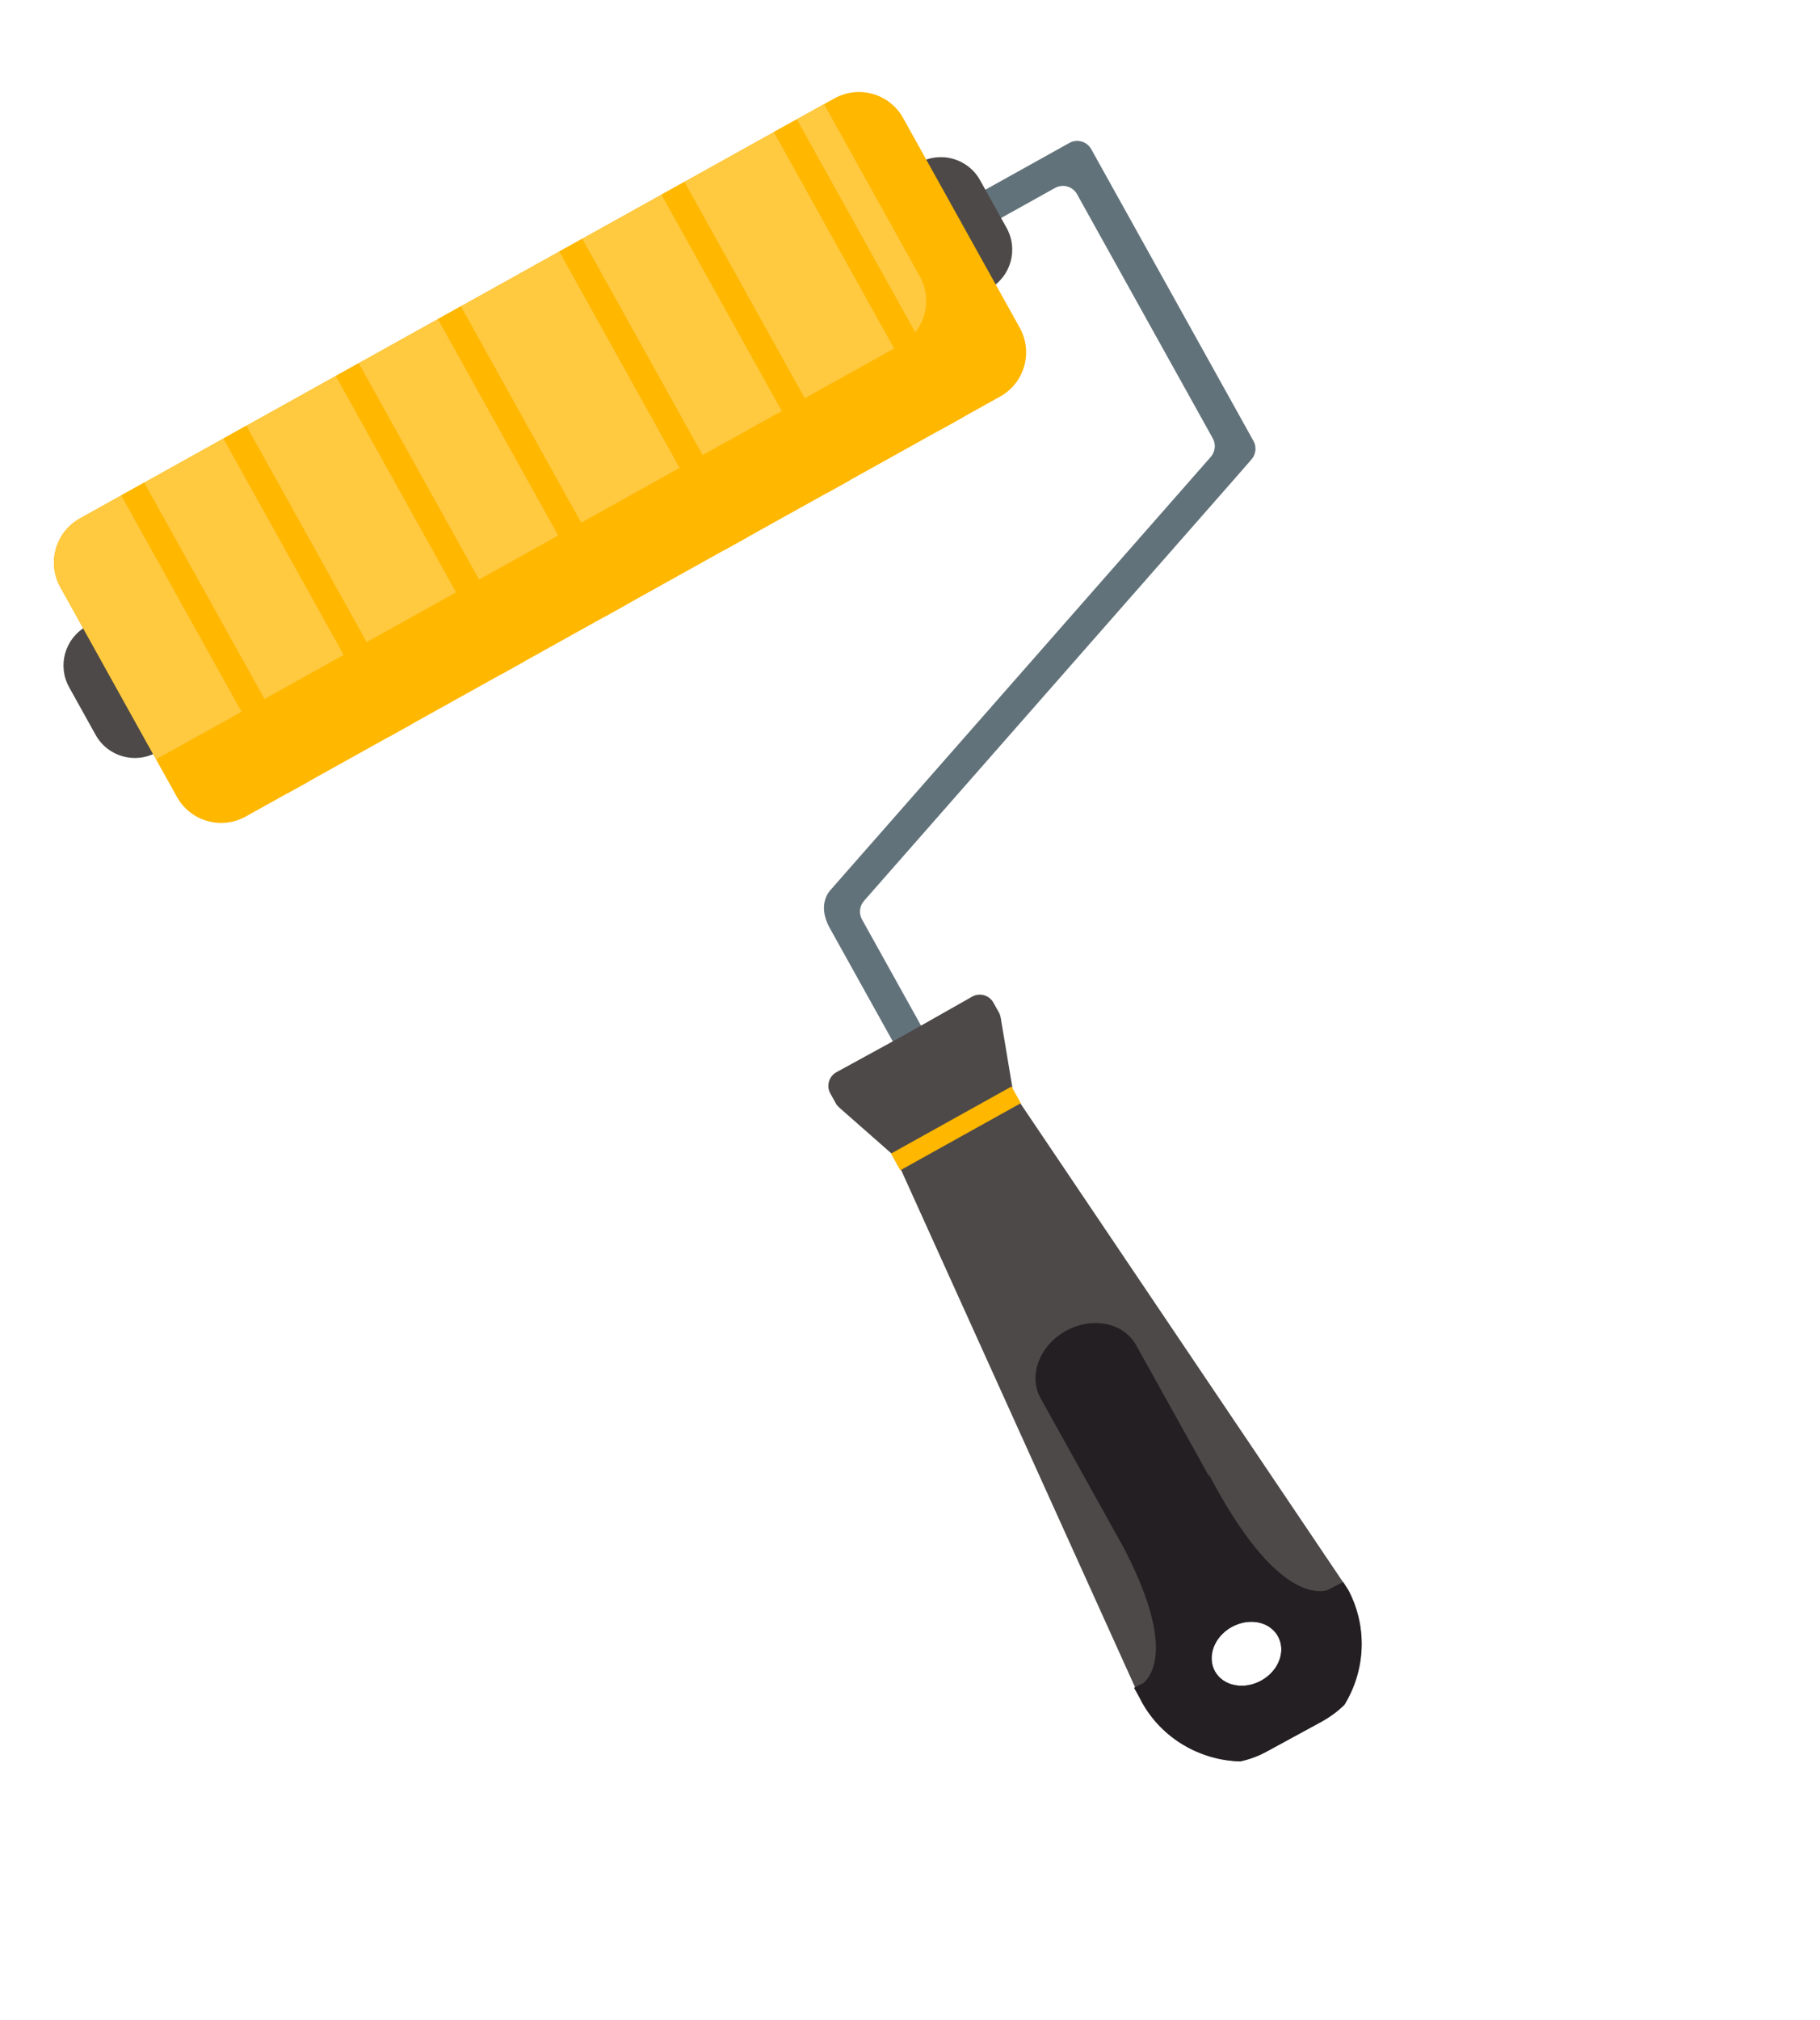 <svg width="110" height="122" viewBox="0 0 110 122" fill="none" xmlns="http://www.w3.org/2000/svg">
<path d="M65.957 9.015L75.758 26.633C75.959 26.993 75.91 27.438 75.639 27.75L74.635 28.901L52.218 54.418C51.947 54.73 51.898 55.175 52.098 55.535L56.512 63.469C56.644 63.706 56.672 63.974 56.603 64.214C56.535 64.454 56.37 64.667 56.133 64.799C55.66 65.062 55.067 64.893 54.804 64.42L50.138 56.033C49.335 54.566 50.211 53.742 50.211 53.742L50.648 53.243L73.181 27.595C73.452 27.283 73.501 26.838 73.3 26.478L65.096 11.731C64.833 11.258 64.24 11.089 63.767 11.352L51.83 17.994C51.593 18.125 51.326 18.153 51.086 18.084C50.845 18.016 50.632 17.851 50.501 17.615C50.237 17.141 50.406 16.549 50.88 16.285L64.648 8.625C65.101 8.373 65.694 8.542 65.957 9.015Z" fill="#62727A"/>
<path d="M59.787 17.448L9.466 45.443C8.159 46.17 6.509 45.7 5.782 44.393L4.179 41.512C3.452 40.205 3.922 38.556 5.229 37.828L55.55 9.833C56.857 9.106 58.507 9.576 59.234 10.883L60.837 13.764C61.564 15.071 61.094 16.721 59.787 17.448Z" fill="#4D4948"/>
<path d="M81.321 95.781L81.174 95.566L61.608 66.55C60.664 64.852 61.101 67.479 59.361 66.991C58.849 67.451 59.647 67.142 57.929 68.098C54.502 70.005 54.169 69.745 54.328 70.371L68.602 101.913L69.005 102.807C70.247 105.04 72.549 106.32 74.946 106.388C75.499 106.269 76.049 106.071 76.584 105.773L79.864 103.989C80.388 103.697 80.848 103.361 81.247 102.963C82.496 100.921 82.666 98.32 81.497 96.073L81.503 96.084C81.474 96.032 81.445 95.981 81.417 95.929L81.321 95.781ZM76.233 101.508C75.183 102.092 73.928 101.847 73.43 100.952C73.19 100.52 73.172 100.004 73.341 99.532C73.52 99.029 73.9 98.575 74.435 98.277C75.043 97.939 75.709 97.878 76.265 98.054C76.677 98.189 77.026 98.453 77.238 98.833C77.736 99.729 77.293 100.918 76.233 101.508Z" fill="#4D4948"/>
<path d="M81.321 95.781L81.184 95.56L81.174 95.566C80.849 95.733 80.508 95.895 80.174 96.068C79.197 96.275 76.672 95.927 73.07 89.065L73.097 89.211L68.666 81.246C68.288 80.567 67.632 80.138 66.855 79.977C66.084 79.826 65.209 79.949 64.417 80.39C62.822 81.277 62.138 83.1 62.888 84.448L67.891 93.442C70.89 99.171 69.736 101.094 69.118 101.653C68.947 101.735 68.772 101.832 68.612 101.907C68.592 101.919 68.561 101.936 68.54 101.948L69.021 102.812C70.263 105.045 72.566 106.325 74.962 106.393C75.515 106.274 76.065 106.075 76.6 105.778L79.88 103.994C80.404 103.702 80.864 103.365 81.263 102.968C82.512 100.926 82.682 98.325 81.513 96.078L81.321 95.781ZM76.233 101.508C75.183 102.092 73.928 101.847 73.43 100.952C73.19 100.52 73.172 100.004 73.341 99.532C73.52 99.029 73.9 98.575 74.435 98.277C75.043 97.939 75.709 97.878 76.265 98.054C76.677 98.189 77.026 98.453 77.238 98.834C77.736 99.729 77.293 100.919 76.233 101.508Z" fill="#241F23"/>
<path d="M54.662 62.517L50.549 64.765C50.096 65.017 49.932 65.594 50.184 66.046L50.522 66.654C50.573 66.746 50.645 66.827 50.728 66.903L53.892 69.684C54.188 69.95 54.617 69.994 54.967 69.8L57.375 68.46L58.301 67.945L60.709 66.605C61.059 66.41 61.248 66.023 61.178 65.63L60.483 61.475C60.463 61.366 60.432 61.262 60.38 61.169L60.042 60.562C59.791 60.109 59.214 59.945 58.761 60.197L54.662 62.517Z" fill="#4D4948"/>
<path d="M54.588 7.134L61.63 19.791C62.454 21.273 61.925 23.131 60.443 23.955L14.855 49.318C13.373 50.142 11.516 49.612 10.691 48.131L3.649 35.473C2.825 33.992 3.355 32.134 4.837 31.309L50.424 5.947C51.906 5.123 53.764 5.652 54.588 7.134Z" fill="#FFB700"/>
<path d="M49.806 6.291L55.589 16.684C56.413 18.166 55.884 20.024 54.402 20.848L9.432 45.867L3.649 35.473C2.825 33.992 3.355 32.134 4.837 31.309L49.806 6.291Z" fill="#FFC940"/>
<path d="M61.136 65.627L53.85 69.68L54.411 70.689L61.697 66.635L61.136 65.627Z" fill="#FFB700"/>
<path d="M7.327 29.924L10.189 35.069L14.426 42.684L14.598 42.993L17.346 47.932L18.735 47.159L15.987 42.22L15.815 41.911L11.579 34.296L8.716 29.151L7.327 29.924Z" fill="#FFB700"/>
<path d="M13.501 26.489L16.364 31.634L20.6 39.249L20.772 39.557L23.52 44.497L24.909 43.724L22.161 38.785L21.99 38.476L17.753 30.861L14.891 25.716L13.501 26.489Z" fill="#FFB700"/>
<path d="M20.293 22.71L23.156 27.855L27.392 35.47L27.564 35.779L30.312 40.718L31.701 39.946L28.953 35.006L28.782 34.697L24.545 27.082L21.682 21.937L20.293 22.71Z" fill="#FFB700"/>
<path d="M26.468 19.275L29.33 24.42L33.566 32.035L33.738 32.344L36.486 37.283L37.876 36.51L35.127 31.571L34.956 31.262L30.719 23.647L27.857 18.502L26.468 19.275Z" fill="#FFB700"/>
<path d="M33.805 15.193L36.667 20.338L40.904 27.953L41.075 28.262L43.823 33.201L45.213 32.428L42.465 27.489L42.293 27.18L38.056 19.565L35.194 14.42L33.805 15.193Z" fill="#FFB700"/>
<path d="M39.979 11.758L42.842 16.903L47.078 24.518L47.25 24.827L49.998 29.766L51.387 28.994L48.639 24.054L48.467 23.745L44.231 16.13L41.368 10.985L39.979 11.758Z" fill="#FFB700"/>
<path d="M46.771 7.979L49.633 13.125L53.87 20.74L54.042 21.048L56.79 25.988L58.179 25.215L55.431 20.275L55.259 19.967L51.023 12.352L48.16 7.207L46.771 7.979Z" fill="#FFB700"/>
</svg>
